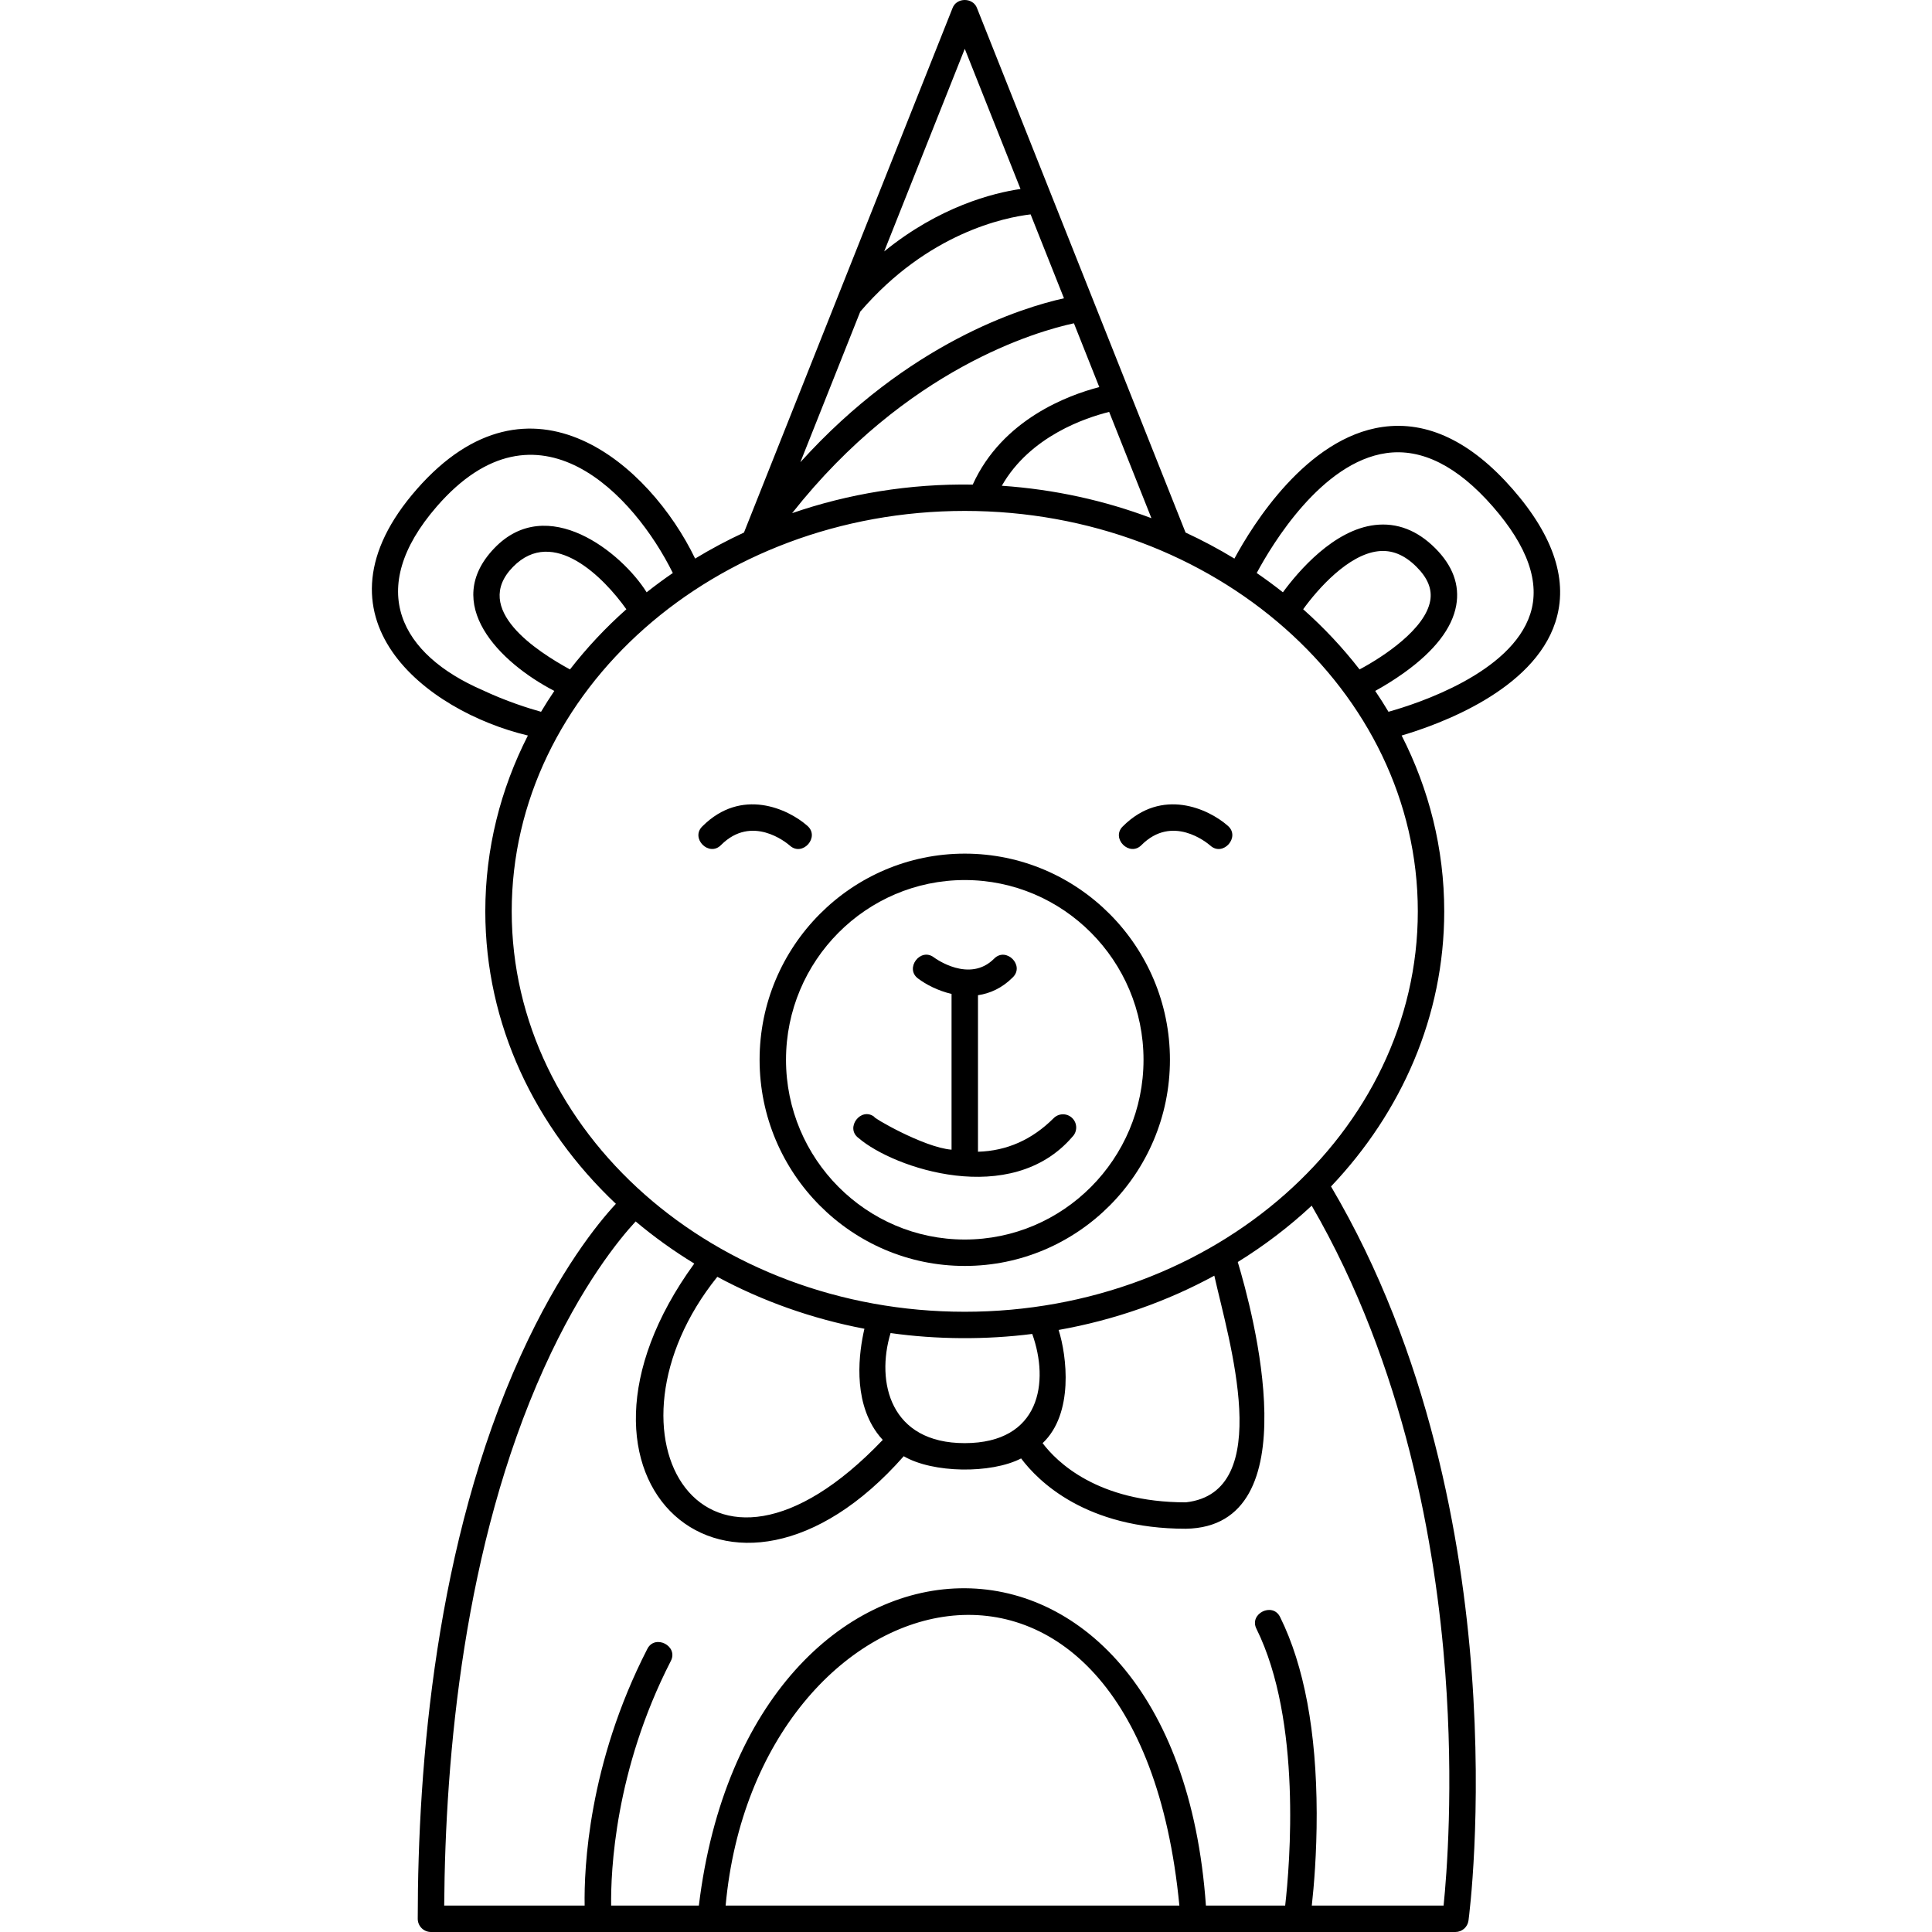 <svg id="Capa_1" enable-background="new 0 0 512 512" height="512" viewBox="0 0 512 512" width="512" xmlns="http://www.w3.org/2000/svg"><g><g><path d="m255.673 226.222c-29.982 0-54.373 24.509-54.373 54.633 0 30.125 24.391 54.633 54.373 54.633s54.373-24.509 54.373-54.633-24.391-54.633-54.373-54.633zm0 102.266c-26.121 0-47.373-21.368-47.373-47.633 0-26.264 21.252-47.633 47.373-47.633s47.372 21.368 47.372 47.633c.001 26.265-21.251 47.633-47.372 47.633z"/><path d="m400.848 129.595c-11.018-12.6-22.613-18.131-34.457-16.45-20.148 2.864-34.438 25.954-39.261 34.885-4.146-2.519-8.467-4.825-12.944-6.901-15.996-40.226-39.333-98.907-55.261-138.96-1.039-2.893-5.465-2.892-6.504 0l-55.261 138.96c-4.476 2.076-8.798 4.382-12.944 6.901-11.982-24.87-43.566-52.782-73.718-18.434-29.872 34.029 2.457 58.916 29.398 65.325-7.247 14.216-11.286 29.993-11.286 46.594 0 29.969 13.164 57.248 34.608 77.509-4.721 5.084-14.952 17.631-25.191 40.135-22.582 49.634-27.322 108.608-27.322 149.34 0 1.933 1.567 3.5 3.5 3.5h74.076.01.005 197.4c1.753 0 3.237-1.297 3.469-3.035.151-1.128 3.673-28.067.844-65.947-2.571-34.417-11.156-84.402-37.276-128.59 18.706-19.704 30.003-45.154 30.003-72.912 0-16.601-4.039-32.378-11.286-46.594 10.17-2.999 34.875-12.003 40.735-30.024 3.514-10.804-.301-22.681-11.337-35.302zm-95.709 7.728c-12.345-4.663-25.683-7.635-39.646-8.59 7.5-13.18 22.378-18.076 28.448-19.569zm-49.466-124.388 14.772 37.146c-7.261 1.067-21.483 4.641-36.128 16.553zm-27.701 69.659c17.937-20.891 38.369-24.986 45.151-25.779l8.842 22.234c-11.112 2.467-41.214 11.742-69.862 43.45zm56.628 3.081 6.723 16.907c-8.146 2.103-25.678 8.511-33.541 25.841-16.69-.283-33.086 2.461-47.863 7.567 30.293-38.374 64.984-48.234 74.681-50.315zm-156.817 97.176c-21.404-9.306-31.213-26.55-12.013-48.648 26.69-30.719 52.339-2.945 62.535 17.648-2.382 1.632-4.697 3.338-6.94 5.114-6.637-10.604-26.323-26.34-40.368-11.685-14.076 14.686 1.266 30.238 15.904 37.822-1.231 1.809-2.401 3.654-3.518 5.528-3.217-.898-9.233-2.773-15.6-5.779zm23.265-5.444c-8.7-4.767-26.124-15.932-15.101-27.178 10.724-10.942 24.242 3.033 30.044 11.232-5.509 4.89-10.51 10.23-14.943 15.946zm41.251 327.592c8.087-88.737 109.081-115.799 120.246 0zm190.269 0h-34.929c.543-4.889 1.325-13.814 1.297-24.485-.058-21.583-3.314-39.059-9.678-51.944-1.953-4.103-8.347-.94-6.276 3.101 12.053 24.4 8.839 62.466 7.604 73.327h-21.006c-8.054-114.741-121.091-109.482-134.374 0h-23.246c-.119-9.009.95-35.831 15.797-64.782 2.131-4.012-4.215-7.264-6.229-3.195-15.62 30.459-16.761 58.105-16.59 67.977h-37.219c.269-39.676 5.21-95.413 26.444-142.416 9.981-22.095 20.05-34.31 24.294-38.888 4.836 4.07 10.031 7.804 15.535 11.165-41.83 57.53 9.422 103.419 55.508 51.054 7.676 4.497 23.113 4.705 31.108.588 4.516 6.022 17.134 18.632 43.639 18.632 33.275-.482 17.662-57.725 13.776-70.685 7.085-4.385 13.653-9.388 19.59-14.932 24.703 42.594 32.907 90.629 35.403 123.85 2.256 30.025.379 53.542-.448 61.633zm-60.762-166.931c3.726 16.737 16.388 57.417-7.559 60.068-23.49-.001-34.289-10.84-37.944-15.685 8.314-7.844 6.421-23.139 4.24-30 14.842-2.634 28.762-7.572 41.263-14.383zm-48.254 15.438c4.559 12.705 2.182 28.916-17.879 28.941-19.739.024-23.595-16.141-19.663-29.172 12.175 1.718 25.318 1.801 37.542.231zm-41.24 26.091c.501.704 1.048 1.363 1.624 1.992-47.555 49.892-77.328-1.608-43.84-43.22 11.87 6.393 25.004 11.102 38.982 13.762-1.442 6.223-3.12 18.551 3.234 27.466zm23.361-31.966c-66.203 0-120.062-47.603-120.062-106.116s53.859-106.116 120.062-106.116 120.062 47.604 120.062 106.116-53.859 106.116-120.062 106.116zm89.68-186.173c3.931-5.454 11.942-14.458 19.835-15.371 3.661-.428 7.001.932 10.212 4.142 2.981 2.98 4.164 5.917 3.619 8.98-1.336 7.511-12.364 14.807-18.722 18.196-4.433-5.716-9.436-11.057-14.944-15.947zm60.178 1.265c-5.078 15.642-29.698 23.698-37.569 25.904-1.117-1.872-2.287-3.717-3.516-5.525 2.081-1.148 4.826-2.784 7.657-4.815 8.083-5.798 12.727-11.801 13.807-17.842.966-5.408-.904-10.511-5.56-15.167-4.754-4.754-10.127-6.825-15.966-6.146-10.949 1.267-20.301 12.247-24.402 17.833-2.244-1.775-4.558-3.481-6.94-5.114 4.076-7.592 17.157-29.344 34.347-31.777 9.354-1.329 18.834 3.431 28.19 14.129 9.296 10.631 12.644 20.226 9.952 28.52z"/><path d="m297.568 218.986c-3.259 3.165 1.786 8.208 4.95 4.951 8.141-8.141 17.223-.719 18.239.16 3.361 3.035 8.067-2.315 4.618-5.262-5.089-4.48-17.443-10.212-27.807.151z"/><path d="m186.136 218.986c-3.259 3.165 1.786 8.208 4.95 4.951 8.141-8.141 17.223-.719 18.239.16 3.361 3.035 8.067-2.315 4.618-5.262-5.089-4.48-17.443-10.212-27.807.151z"/><path d="m279.231 296.325c-5.714 5.713-12.432 8.684-20.057 8.897v-41.479c3.158-.462 6.346-1.853 9.218-4.726 3.26-3.164-1.788-8.208-4.95-4.949-6.501 6.502-15.525-.038-15.919-.33-3.593-2.768-7.862 2.932-4.198 5.603 2.03 1.526 5.208 3.217 8.847 4.058v41.278c-7.424-.575-21.441-8.841-20.432-8.677-3.592-2.777-7.87 2.925-4.203 5.598 9.339 8.032 40.413 18.559 56.643-.322 1.367-1.367 1.367-3.583 0-4.95-1.367-1.368-3.582-1.367-4.949-.001z"/></g></g></svg>